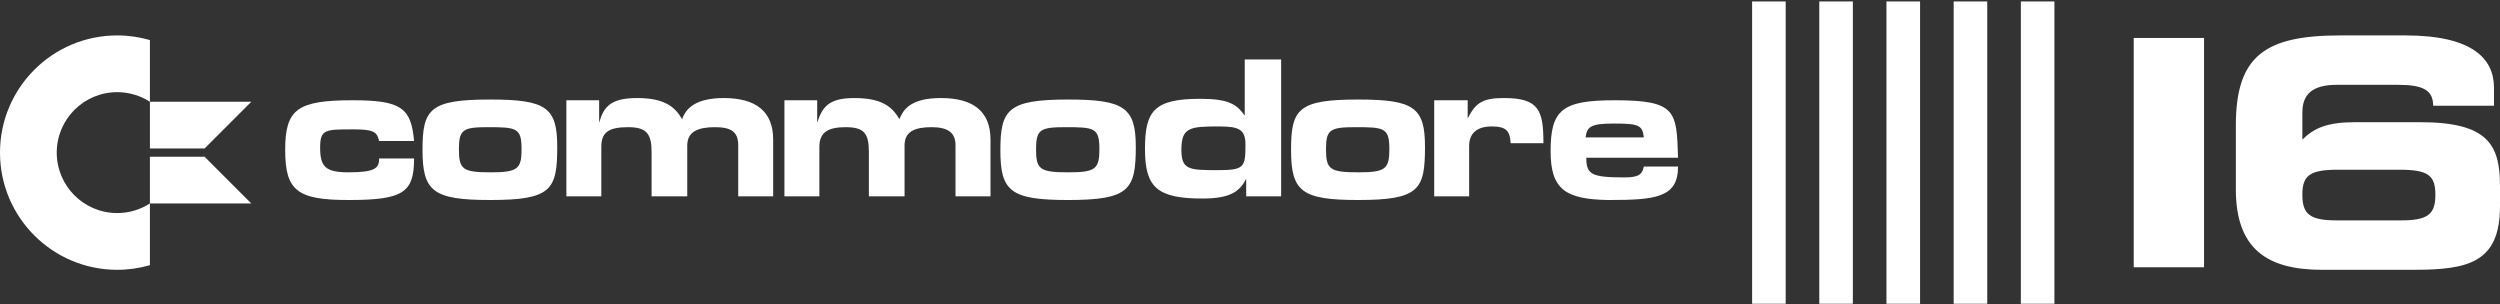 <svg clip-rule="evenodd" fill-rule="evenodd" stroke-linejoin="round" stroke-miterlimit="2" viewBox="0 0 600 73" xmlns="http://www.w3.org/2000/svg"><rect x="0" y="0" width="600" height="73" fill="#333333" stroke="none"/><g fill="#fff"><path d="m560.853 52.894c-6.461 0-8.286-1.445-8.286-6.157 0-4.637 1.749-6.006 8.59-6.006h14.747c6.841 0 8.589 1.369 8.589 6.006 0 4.712-1.824 6.157-8.285 6.157zm-24.249-7.45c0 14.291 7.504 19.308 20.654 19.308h22.088c13.075 0 20.654-1.748 20.654-15.279v-4.789c0-9.958-2.889-15.355-19.156-15.355h-15.734c-6.614 0-9.806 1.445-12.543 4.181v-6.537c0-4.333 2.433-6.613 8.21-6.613h14.823c5.929 0 8.361 1.292 8.361 5.017h14.595v-4.333c0-6.993-5.223-12.542-21.262-12.542h-15.627c-18.016 0-25.063 4.864-25.063 21.588z" fill-rule="nonzero"/><path d="m512.093 9.11h16.875v55.034h-16.875z" fill-rule="nonzero"/><path d="m35.978 63.639c-2.491.724-5.127 1.113-7.853 1.113-15.523 0-28.125-12.603-28.125-28.125 0-15.523 12.602-28.125 28.125-28.125 2.726 0 5.362.388 7.853 1.112v14.814c-2.263-1.461-4.96-2.31-7.853-2.31-8.007 0-14.508 6.501-14.508 14.509 0 8.007 6.501 14.508 14.508 14.508 2.893 0 5.59-.848 7.853-2.31z"/><path d="m49.097 37.617h-13.119v11.217h24.336zm0-1.98 11.217-11.218h-24.336v11.218z"/><path d="m90.99 33.844h8.387c-.698-7.863-2.973-9.782-14.673-9.782-13.286 0-16.259 2.093-16.259 11.875 0 9.79 2.799 12.065 15.204 12.065 13.104 0 15.728-1.752 15.728-9.964h-8.387c0 2.275-.872 3.321-7.341 3.321-5.596 0-6.817-1.395-6.817-5.945 0-4.368 1.221-4.368 7.872-4.368 4.891 0 5.763.531 6.286 2.798z"/><path d="m196.125 24.062h-7.863v23.06h8.387v-11.883c0-3.487 2.092-4.716 6.286-4.716 4.376 0 5.596 1.403 5.596 5.945v10.654h8.562v-12.231c0-3.314 2.449-4.368 6.468-4.368 3.845 0 5.763 1.229 5.763 4.368v12.231h8.395v-13.626c0-6.81-4.194-9.965-11.883-9.965-6.643 0-8.918 2.275-9.964 5.074-1.752-2.973-4.194-5.074-10.837-5.074-6.119 0-7.689 2.101-8.91 5.946z"/><path d="m143.794 24.062h-7.864v23.06h8.387v-11.883c0-3.487 1.752-4.716 6.469-4.716 4.367 0 5.596 1.577 5.596 5.945v10.654h8.561v-12.231c0-3.314 2.616-4.368 6.635-4.368 3.845 0 5.597 1.054 5.597 4.368v12.231h8.387v-13.626c0-6.81-4.194-9.965-11.883-9.965-6.643 0-9.084 2.45-9.964 5.074-1.744-2.973-4.194-5.074-10.837-5.074-6.286 0-8.038 2.101-9.084 5.946z"/><path d="m352.246 24.062h-8.038v23.06h8.387v-12.057c0-3.139 1.926-4.716 5.422-4.716s4.368 1.046 4.542 4.019h7.864c0-7.864-1.047-10.837-9.433-10.837-5.066 0-6.818 1.055-8.744 4.899z"/><path d="m133.738 35.239c0-9.433-2.624-11.351-16.076-11.351-14.506 0-16.258 2.267-16.258 12.049 0 9.964 2.449 12.065 16.258 12.065 14.681 0 16.076-2.449 16.076-12.763zm-23.599.532c0-4.725 1.055-5.248 6.992-5.248 6.817 0 8.046.174 8.046 5.248 0 4.716-.88 5.588-7.34 5.588-6.818 0-7.698-.697-7.698-5.588z"/><path d="m272.591 35.239c0-9.433-2.791-11.351-16.251-11.351-14.506 0-16.25 2.441-16.25 12.223 0 9.79 2.441 11.891 16.25 11.891 14.681 0 16.251-2.449 16.251-12.763zm-23.94.532c0-4.725 1.054-5.248 7.166-5.248 6.817 0 8.038.174 8.038 5.248 0 4.716-.872 5.588-7.34 5.588-6.992 0-7.864-.697-7.864-5.588z"/><path d="m341.999 35.239c0-9.433-2.616-11.351-16.068-11.351-14.333 0-16.077 2.267-16.077 12.049 0 9.964 2.442 12.065 16.077 12.065 14.673 0 16.068-2.449 16.068-12.763zm-23.758.532c0-4.725 1.047-5.248 7.166-5.248 6.81 0 8.038.174 8.038 5.248 0 4.716-.88 5.588-7.34 5.588-6.992 0-7.864-.697-7.864-5.588z"/><path d="m298.735 14.272v13.453c-1.918-2.616-3.67-4.011-10.662-4.011-11.185 0-13.278 2.972-13.278 12.057 0 9.258 2.965 11.874 13.801 11.874 6.818 0 8.91-1.744 10.488-4.716v4.193h8.387v-32.85zm-6.12 16.077c4.717 0 6.295.697 6.295 4.367 0 5.597-.349 6.12-6.992 6.12-6.635 0-8.387-.174-8.387-4.899 0-5.414 2.101-5.588 9.084-5.588z"/><path d="m389.972 42.58c-8.038 0-9.259-.698-9.259-4.717h22.021c-.349-11.177-.349-13.801-15.204-13.801-12.588 0-15.386 2.267-15.386 12.232 0 9.259 3.678 11.526 13.809 11.708 11.359 0 16.781-.531 16.781-8.038h-8.212c-.357 1.744-1.055 2.616-4.55 2.616zm-9.434-9.608c.349-2.449 1.047-3.321 6.635-3.321 6.128 0 6.992.349 7.349 3.321z"/><path d="m493.059.351v72.551h-8.055v-72.551h8.055"/><path d="m476.938.351v72.551h-8.056v-72.551h8.056"/><path d="m460.817.351v72.551h-8.066v-72.551h8.066"/><path d="m444.685.351v72.551h-8.055v-72.551h8.055"/><path d="m428.564.351v72.551h-8.056v-72.551h8.056"/></g></svg>